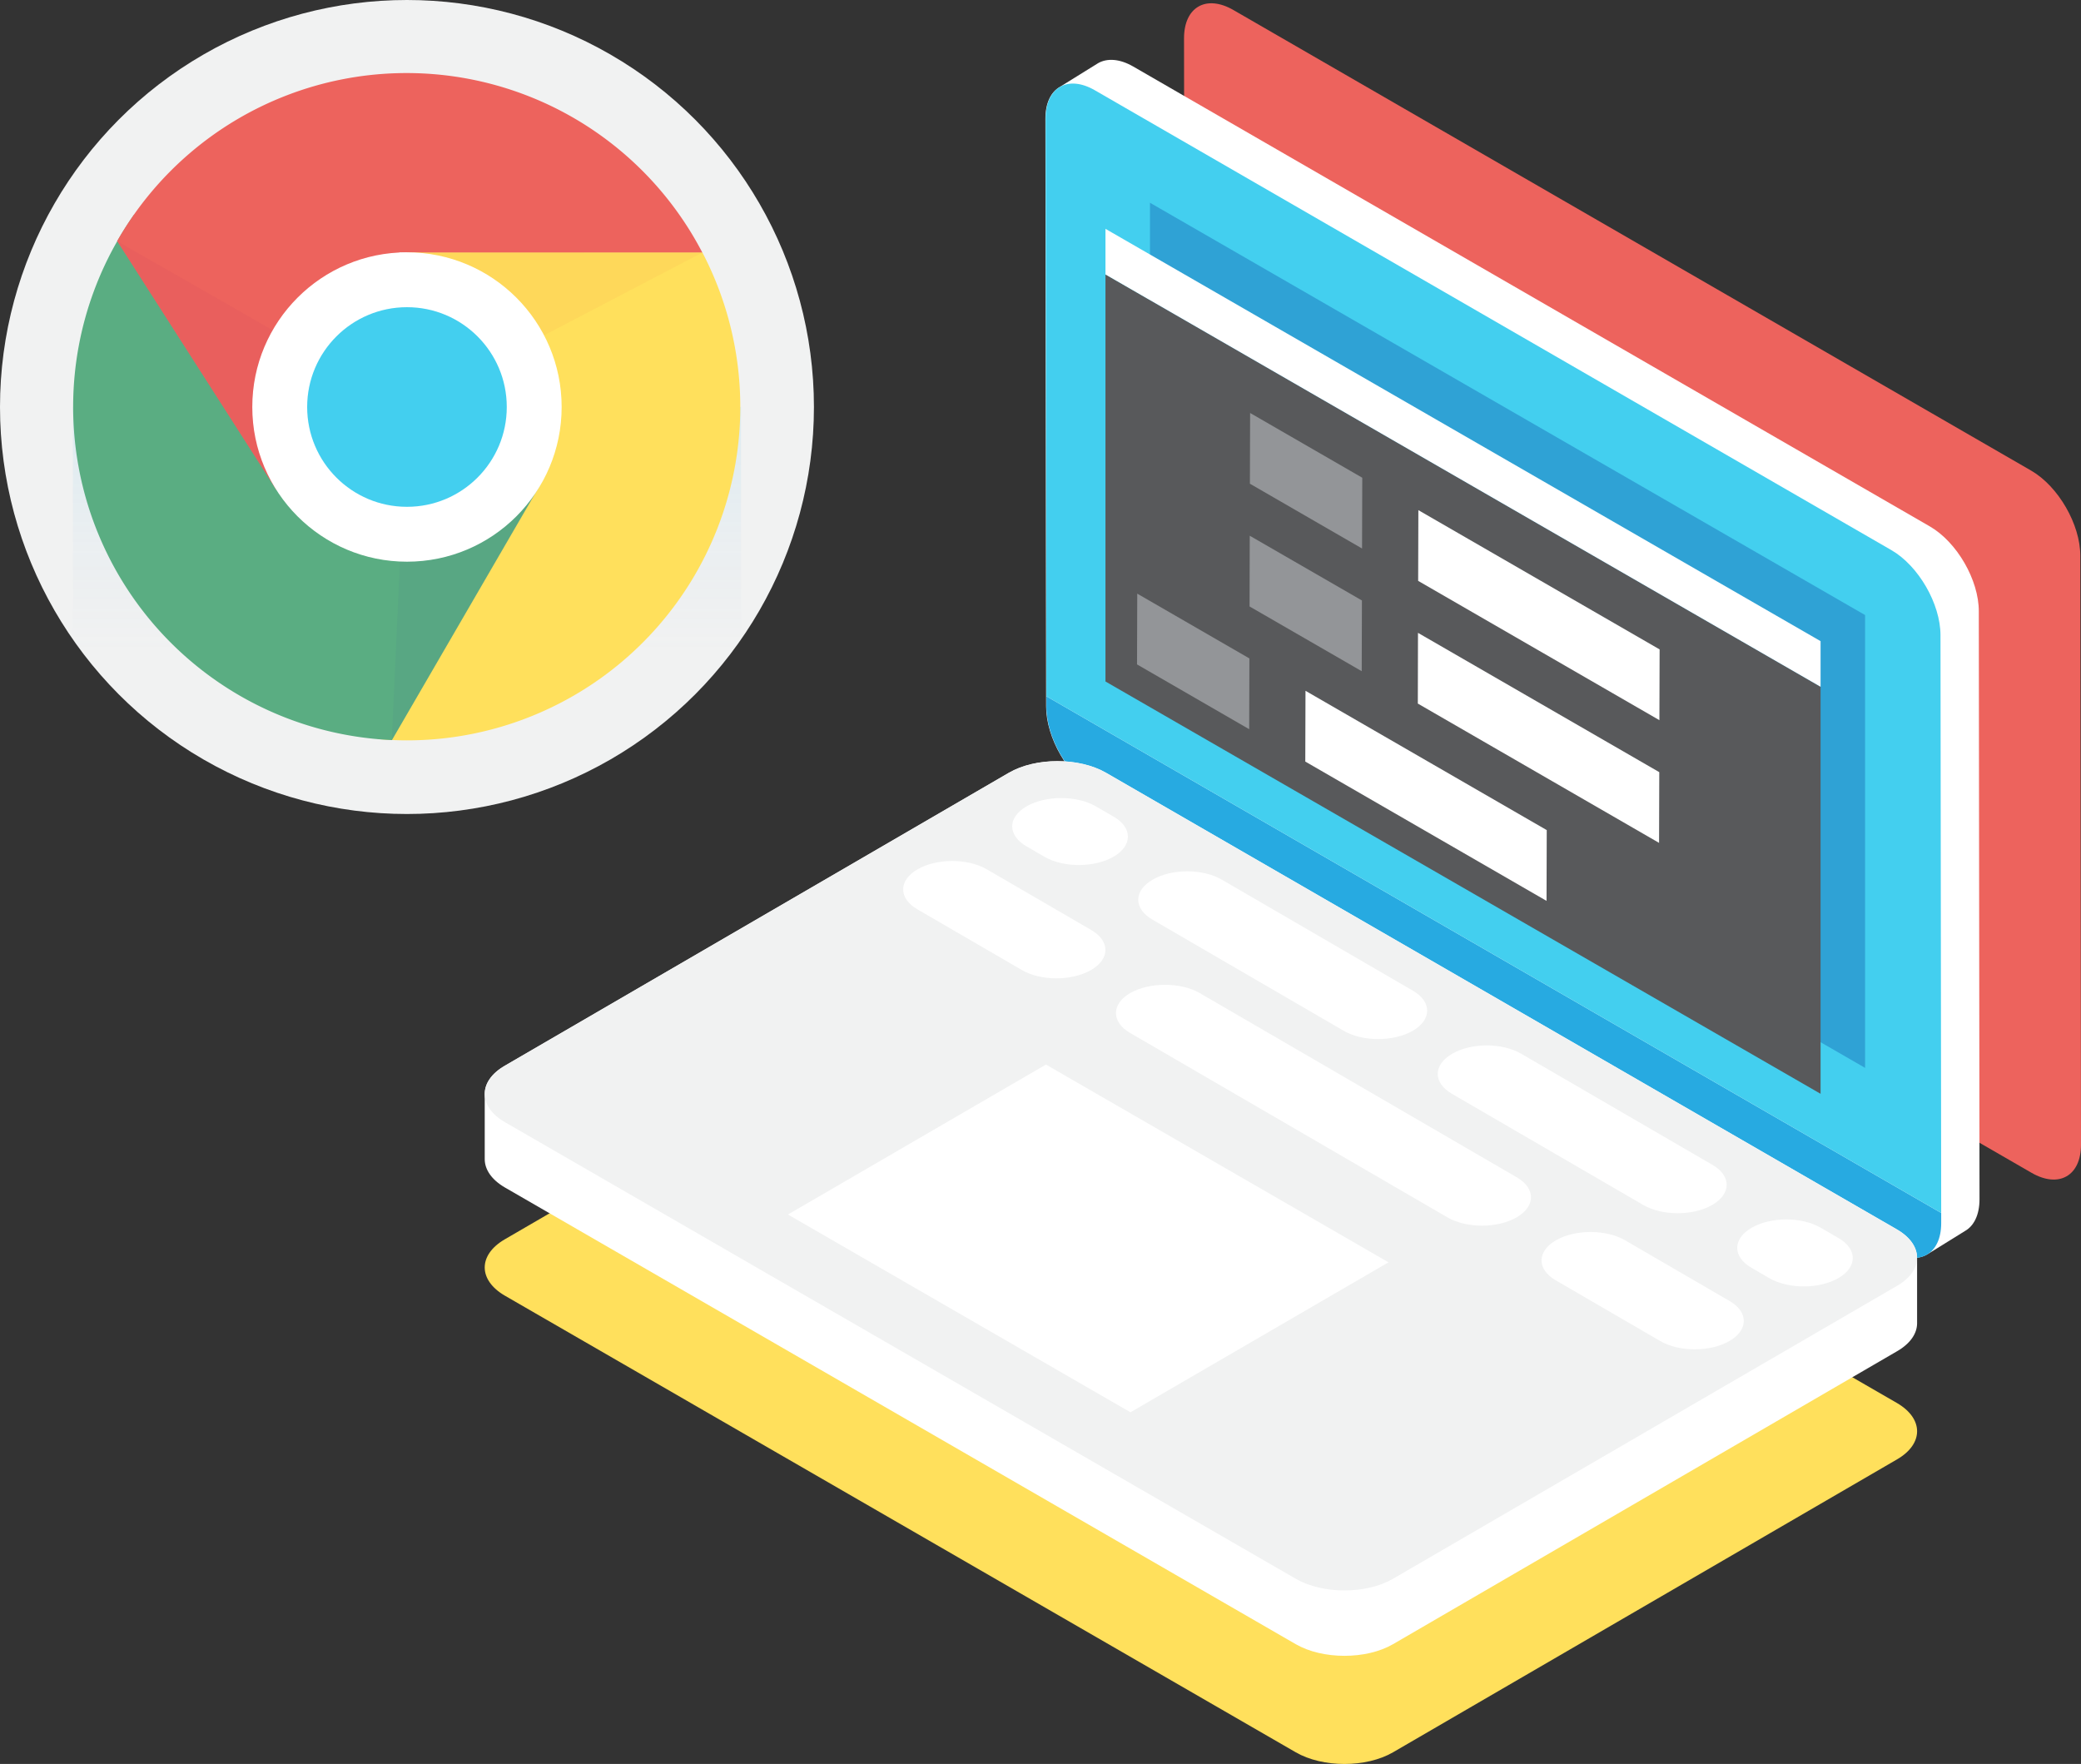 <svg xmlns="http://www.w3.org/2000/svg" xmlns:xlink="http://www.w3.org/1999/xlink" viewBox="0 0 493.75 418.49">
  <rect x="0" y="0" width="493.75" height="418.49" fill="#333333" stroke="none"/>
  <defs>
    <style>
      .cls-1 {
        fill: #ed635d;
      }

      .cls-2 {
        isolation: isolate;
      }

      .cls-3 {
        fill: #fff;
      }

      .cls-4 {
        fill: #27aae1;
      }

      .cls-5 {
        fill: #43cfef;
      }

      .cls-6 {
        opacity: 0.5;
      }

      .cls-7 {
        fill: #1c75bc;
      }

      .cls-8 {
        fill: #58595b;
      }

      .cls-9 {
        fill: #ffe05c;
      }

      .cls-10 {
        fill: #f1f2f2;
      }

      .cls-11 {
        opacity: 0.1;
        fill: url(#linear-gradient);
      }

      .cls-12 {
        fill: #5aad82;
      }

      .cls-13 {
        fill: #2b3990;
      }

      .cls-13, .cls-14, .cls-15 {
        opacity: 0.05;
      }

      .cls-14 {
        fill: #ef4136;
      }

      .cls-15 {
        fill: #9e1f63;
      }

      .cls-16 {
        fill: #939598;
      }
    </style>
    <linearGradient id="linear-gradient" x1="96.56" y1="193.09" x2="96.56" y2="96.56" gradientUnits="userSpaceOnUse">
      <stop offset="0.4" stop-color="#7593ca" stop-opacity="0"/>
      <stop offset="0.47" stop-color="#6c97ce" stop-opacity="0.12"/>
      <stop offset="1" stop-color="#29b6ed"/>
    </linearGradient>
  </defs>
  <title>Asset 6</title>
  <g id="Layer_2" data-name="Layer 2">
    <g id="elements">
      <g>
        <g>
          <path class="cls-1" d="M481.92,111.65c6.45,3.73,11.68,12.78,11.66,20.2l.17,139.72c0,7.42-5.28,10.4-11.74,6.67L292.75,169c-6.46-3.73-11.67-12.76-11.65-20.18L280.93,9.08c0-7.42,5.26-10.43,11.72-6.7Z"/>
          <g>
            <g class="cls-2">
              <path class="cls-3" d="M457.87,124.88l-189-109.1c-3.24-1.87-6.18-2-8.3-.81l-9.11,5.65h0c-2.11,1.21-3.41,3.81-3.42,7.5l.17,139.49c0,7.41,5.18,16.42,11.63,20.15l189,109.1c3.34,1.92,6.36,2,8.49.7l-.17.11,9.11-5.65c2.09-1.21,3.39-3.8,3.4-7.47l-.17-139.49C469.54,137.64,464.32,128.6,457.87,124.88Z"/>
              <path class="cls-4" d="M460.58,287.77v2.41c0,7.41-5.27,10.39-11.72,6.66l-189-109.09C253.45,184,248.25,175,248.27,167.6v-2.41Z"/>
            </g>
            <path class="cls-5" d="M460.41,150.69c0-7.41-5.2-16.44-11.64-20.17L259.8,21.43c-6.44-3.73-11.68-.73-11.7,6.68l.17,137.08L460.58,287.77Z"/>
            <g>
              <g class="cls-6">
                <g class="cls-2">
                  <polygon class="cls-7" points="442.52 145.92 442.52 253.35 272.85 155.53 272.85 48.1 442.52 145.92"/>
                </g>
              </g>
              <g class="cls-2">
                <polygon class="cls-8" points="431.96 162.93 431.96 259.5 262.29 161.68 262.29 65.11 431.96 162.93"/>
              </g>
              <g class="cls-2">
                <polygon class="cls-3" points="431.96 152.11 431.96 162.93 262.29 65.11 262.29 54.29 431.96 152.11"/>
              </g>
              <g>
                <path class="cls-3" d="M267.33,59.69a5.59,5.59,0,0,1,2.53,4.39c0,1.61-1.15,2.26-2.55,1.45a5.59,5.59,0,0,1-2.53-4.39C264.78,59.53,265.92,58.88,267.33,59.69Z"/>
                <path class="cls-3" d="M274.13,63.62A5.56,5.56,0,0,1,276.66,68c0,1.62-1.14,2.26-2.55,1.46a5.61,5.61,0,0,1-2.53-4.39C271.59,63.46,272.73,62.81,274.13,63.62Z"/>
                <path class="cls-3" d="M280.93,67.55a5.58,5.58,0,0,1,2.54,4.38c0,1.61-1.15,2.26-2.55,1.45A5.54,5.54,0,0,1,278.39,69C278.39,67.39,279.53,66.74,280.93,67.55Z"/>
              </g>
            </g>
          </g>
          <g>
            <path class="cls-9" d="M450.05,332.84c6.38,3.69,6.43,9.68.07,13.38l-119.59,69.5c-6.36,3.7-16.72,3.7-23.1,0L119.82,307.41c-6.39-3.69-6.42-9.68-.06-13.38l119.59-69.5c6.36-3.7,16.7-3.69,23.09,0Z"/>
            <path class="cls-3" d="M454.83,298.83c.21-2.58-1.37-5.21-4.78-7.18L262.44,183.34c-6.39-3.69-16.73-3.7-23.09,0l-119.59,69.5c-3.17,1.84-4.75,4.25-4.75,6.67V275c0,2.44,1.6,4.88,4.81,6.74L307.43,390.07c6.38,3.69,16.74,3.69,23.1,0l119.59-69.5c3.16-1.83,4.74-4.23,4.74-6.64V298.39C454.86,298.53,454.84,298.68,454.83,298.83Z"/>
            <path class="cls-10" d="M450.05,291.68c6.38,3.68,6.43,9.68.07,13.37l-119.59,69.5c-6.36,3.7-16.72,3.7-23.1,0L119.82,266.24c-6.39-3.68-6.42-9.68-.06-13.38l119.59-69.5c6.36-3.69,16.7-3.69,23.09,0Z"/>
            <polygon class="cls-3" points="329.44 299.48 268.22 335.06 186.95 288.14 248.17 252.56 329.44 299.48"/>
            <g>
              <path class="cls-3" d="M415.61,291.28c-4.55,2.62-4.57,6.87-.06,9.49l4.23,2.46c4.51,2.62,11.85,2.62,16.4,0s4.56-6.87.05-9.5L432,291.28C427.49,288.65,420.15,288.65,415.61,291.28Z"/>
              <g class="cls-2">
                <path class="cls-3" d="M243.57,191.3c-4.54,2.62-4.56,6.88,0,9.5l4.23,2.46c4.51,2.62,11.85,2.62,16.39,0s4.57-6.88.06-9.5L260,191.3C255.46,188.68,248.12,188.68,243.57,191.3Z"/>
                <path class="cls-3" d="M217.72,206.23c-4.55,2.62-4.57,6.88-.06,9.5l24.8,14.41c4.51,2.62,11.85,2.62,16.4,0s4.56-6.88.05-9.5l-24.8-14.41C229.6,203.61,222.26,203.61,217.72,206.23Z"/>
                <path class="cls-3" d="M273.49,208.69c-4.54,2.62-4.57,6.87-.05,9.49l45.37,26.37c4.51,2.62,11.85,2.62,16.39,0s4.57-6.87.05-9.5l-45.36-26.36C285.37,206.06,278,206.06,273.49,208.69Z"/>
                <path class="cls-3" d="M344.55,250c-4.54,2.62-4.57,6.88-.06,9.5l45.37,26.36c4.52,2.63,11.86,2.63,16.4,0s4.57-6.88.05-9.5L360.94,250C356.43,247.36,349.09,247.36,344.55,250Z"/>
                <path class="cls-3" d="M268.2,235.57c-4.54,2.62-4.57,6.88-.05,9.5l75.28,43.75c4.52,2.62,11.86,2.62,16.4,0s4.57-6.88.06-9.5L284.6,235.57C280.09,233,272.75,233,268.2,235.57Z"/>
                <path class="cls-3" d="M369.18,294.25c-4.54,2.62-4.57,6.88-.06,9.5l24.8,14.41c4.51,2.62,11.86,2.62,16.4,0s4.57-6.88.05-9.5l-24.8-14.41C381.06,291.63,373.72,291.63,369.18,294.25Z"/>
              </g>
            </g>
          </g>
        </g>
        <g>
          <circle class="cls-10" cx="96.56" cy="96.56" r="96.56"/>
          <g>
            <rect class="cls-11" x="17.3" y="96.56" width="158.52" height="96.53"/>
            <path class="cls-9" d="M128.23,114.85,89.49,175.33h0c2.33.2,4.68.32,7.07.32A79.11,79.11,0,0,0,166.63,59.86H96.48Z"/>
            <path class="cls-12" d="M64.68,114.76,31.82,50.9h0c-1.34,1.91-2.62,3.89-3.82,6A79.12,79.12,0,0,0,93,175.58l35.22-60.67Z"/>
            <path class="cls-1" d="M94.81,59.9l71.82,0h0c-1.08-2.07-2.26-4.12-3.54-6.12A79.1,79.1,0,0,0,27.79,57.2l37.82,59.09Z"/>
            <polygon class="cls-13" points="96.56 96.56 92.96 175.58 128.18 115.19 96.56 96.56"/>
            <polygon class="cls-14" points="166.63 59.93 96.56 96.56 96.56 59.86 166.63 59.93"/>
            <polygon class="cls-15" points="27.79 57.2 96.56 96.56 65.61 116.28 27.79 57.2"/>
            <circle class="cls-3" cx="96.56" cy="96.56" r="36.7"/>
            <circle class="cls-5" cx="96.56" cy="96.56" r="23.68"/>
          </g>
        </g>
        <g>
          <g class="cls-2">
            <polygon class="cls-16" points="323.22 113.34 323.17 130.13 296.56 114.76 296.61 97.98 323.22 113.34"/>
          </g>
          <polygon class="cls-3" points="366.99 196.94 366.94 213.73 309.7 180.68 309.75 163.89 366.99 196.94"/>
          <polygon class="cls-3" points="393.69 183.19 393.64 199.97 336.4 166.92 336.44 150.14 393.69 183.19"/>
          <polygon class="cls-3" points="393.77 154.07 393.72 170.86 336.48 137.81 336.53 121.03 393.77 154.07"/>
          <polygon class="cls-16" points="323.14 142.46 323.09 159.24 296.48 143.88 296.52 127.1 323.14 142.46"/>
          <polygon class="cls-16" points="296.44 156.21 296.39 173 269.78 157.63 269.83 140.84 296.44 156.21"/>
        </g>
      </g>
    </g>
  </g>
</svg>
